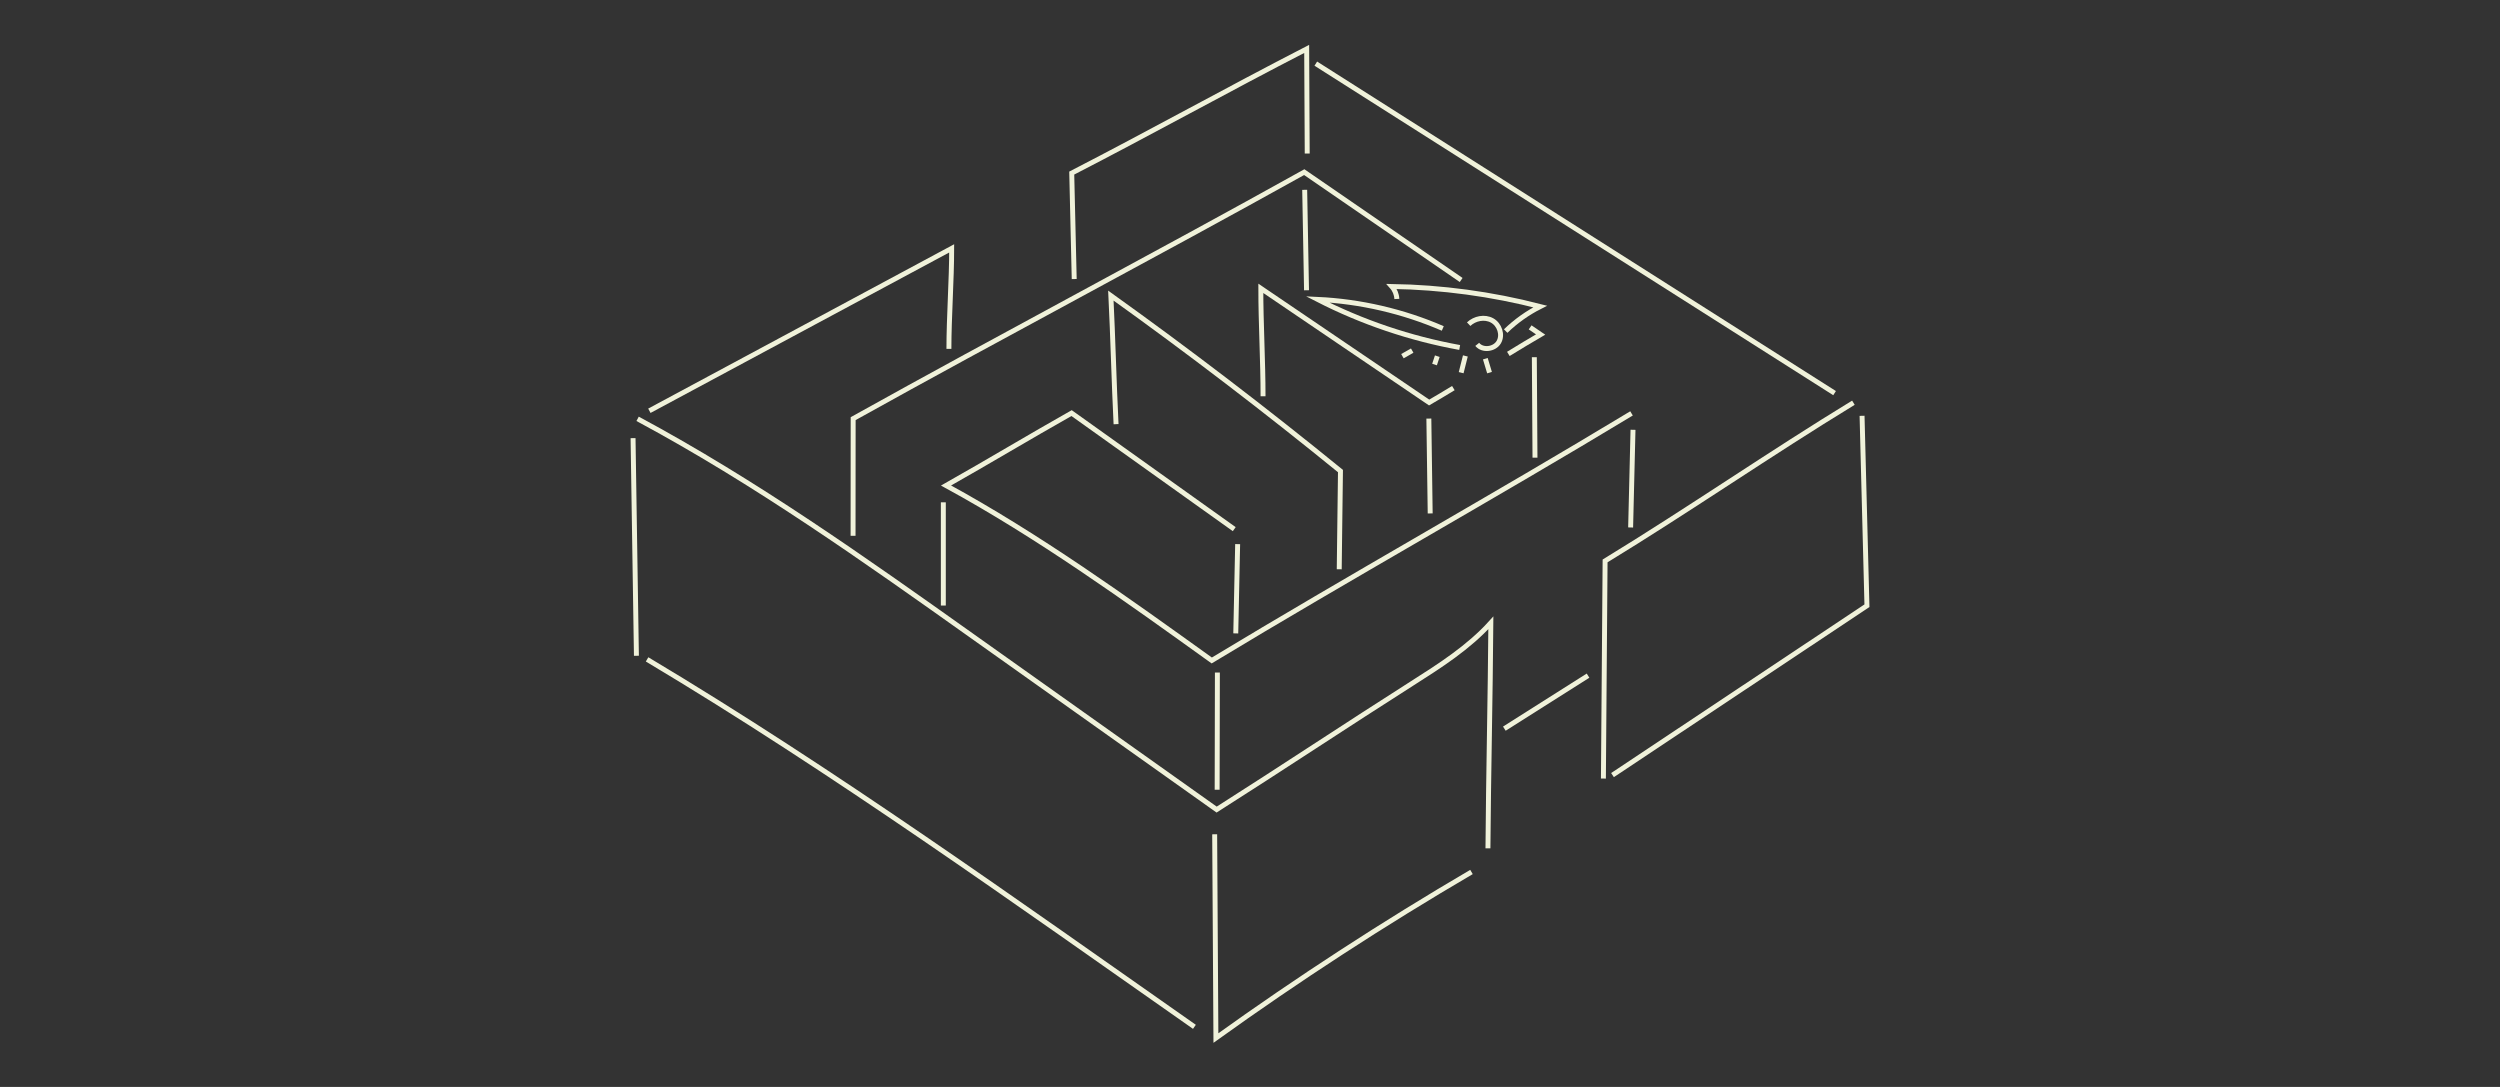<svg width="506" height="220" viewBox="0 0 506 220" fill="none" xmlns="http://www.w3.org/2000/svg">
<rect x="0" y="0" width="506" height="220" fill="#333333" stroke="none"/>
<path d="M300.63 72.6L301.48 75.42" stroke="#F0F2DA" stroke-miterlimit="10"/>
<path d="M296.59 72.04L295.74 75.43" stroke="#F0F2DA" stroke-miterlimit="10"/>
<path d="M297.26 65.61C298.5 64.43 300.5 64.03 302 64.86C303.5 65.69 304.21 67.79 303.34 69.26C302.47 70.73 300.06 71.03 298.99 69.7" stroke="#F0F2DA" stroke-miterlimit="10"/>
<path d="M295.44 70.33C285.44 68.52 275.7 65.22 266.65 60.59C275.37 61 284.01 63.01 292.02 66.48" stroke="#F0F2DA" stroke-miterlimit="10"/>
<path d="M304.75 67.01C306.81 65.01 309.18 63.33 311.74 62.04C301.93 59.51 291.82 58.14 281.69 57.98C282.31 58.67 282.68 59.58 282.72 60.51" stroke="#F0F2DA" stroke-miterlimit="10"/>
<path d="M290.35 73.78L290.91 72.09" stroke="#F0F2DA" stroke-miterlimit="10"/>
<path d="M283.85 72.09L285.83 70.96" stroke="#F0F2DA" stroke-miterlimit="10"/>
<path d="M129.05 84.77C152.85 97.55 174.95 113.23 196.98 128.88C213.4 140.54 229.83 152.2 246.25 163.86C259.32 155.56 272.67 146.68 285.74 138.37C291.44 134.75 297.22 131.06 301.75 126.06C301.64 141.12 301.27 156.64 301.16 171.7" stroke="#F0F2DA" stroke-miterlimit="10"/>
<path d="M245.85 168.86C245.93 182.61 246.02 196.35 246.1 210.1C262.81 198.11 280.08 186.89 297.83 176.49" stroke="#F0F2DA" stroke-miterlimit="10"/>
<path d="M128.13 88.68C128.36 103.36 128.58 118.04 128.81 132.73" stroke="#F0F2DA" stroke-miterlimit="10"/>
<path d="M130.97 133.46C168.59 155.92 205.87 182.7 241.75 207.83" stroke="#F0F2DA" stroke-miterlimit="10"/>
<path d="M131.43 83.14C151.83 72.18 172.22 61.23 192.62 50.27C192.62 56.67 192.06 64.21 192.06 70.61" stroke="#F0F2DA" stroke-miterlimit="10"/>
<path d="M294.16 78.55C292.49 79.57 290.85 80.55 289.26 81.47C278.08 73.86 266.36 65.97 255.19 58.36C255.19 65.51 255.64 73.06 255.64 80.21" stroke="#F0F2DA" stroke-miterlimit="10"/>
<path d="M309.7 66.26C310.41 66.75 311.11 67.23 311.82 67.71C309.72 68.93 307.52 70.26 305.29 71.63" stroke="#F0F2DA" stroke-miterlimit="10"/>
<path d="M172.66 108.45C172.66 100.54 172.67 92.64 172.68 84.73C203.08 67.8 233.58 51.77 263.98 34.84C274.43 42.01 285.12 49.37 295.74 56.67" stroke="#F0F2DA" stroke-miterlimit="10"/>
<path d="M249.81 107.1C238.84 99.27 227.87 91.44 216.89 83.61C208.37 88.42 200 93.46 191.48 98.27C210.22 108.49 227.92 121.23 245.26 133.68C273.16 116.8 302.32 100.55 330.22 83.67" stroke="#F0F2DA" stroke-miterlimit="10"/>
<path d="M190.93 101.67V122.56" stroke="#F0F2DA" stroke-miterlimit="10"/>
<path d="M250.5 110.13C250.37 116.15 250.25 122.18 250.12 128.2" stroke="#F0F2DA" stroke-miterlimit="10"/>
<path d="M217.42 56.48C217.25 49.33 217.09 42.18 216.92 35.03C232.87 26.82 248.53 18.1 264.47 9.9C264.48 16.86 264.57 24.12 264.58 31.08" stroke="#F0F2DA" stroke-miterlimit="10"/>
<path d="M264.07 38.42C264.19 45.2 264.32 51.98 264.44 58.75" stroke="#F0F2DA" stroke-miterlimit="10"/>
<path d="M324.53 157.58C324.64 142.9 324.76 128.21 324.87 113.53C341.77 103.22 358.23 91.82 375.13 81.51" stroke="#F0F2DA" stroke-miterlimit="10"/>
<path d="M271.06 115.22C271.16 109.2 271.21 101.36 271.31 95.34C256.19 83.03 240.69 71.18 224.84 59.83C225.26 68.3 225.47 77.39 225.89 85.85" stroke="#F0F2DA" stroke-miterlimit="10"/>
<path d="M289.47 103.92C289.38 97.52 289.29 91.12 289.2 84.72" stroke="#F0F2DA" stroke-miterlimit="10"/>
<path d="M310.68 92.63C310.64 85.85 310.59 79.08 310.55 72.3" stroke="#F0F2DA" stroke-miterlimit="10"/>
<path d="M266.32 12.88C301.32 35.11 336.32 57.34 371.32 79.57" stroke="#F0F2DA" stroke-miterlimit="10"/>
<path d="M326.37 156.88C343.54 145.45 360.7 134.03 377.87 122.6C377.56 109.23 377.19 97.52 376.88 84.16" stroke="#F0F2DA" stroke-miterlimit="10"/>
<path d="M246.4 136.12C246.38 144.03 246.37 151.93 246.35 159.84" stroke="#F0F2DA" stroke-miterlimit="10"/>
<path d="M330.52 86.99C330.36 93.58 330.2 100.17 330.04 106.76" stroke="#F0F2DA" stroke-miterlimit="10"/>
<path d="M321.42 136.75C315.77 140.33 310.13 143.9 304.48 147.48" stroke="#F0F2DA" stroke-miterlimit="10"/>
</svg>
